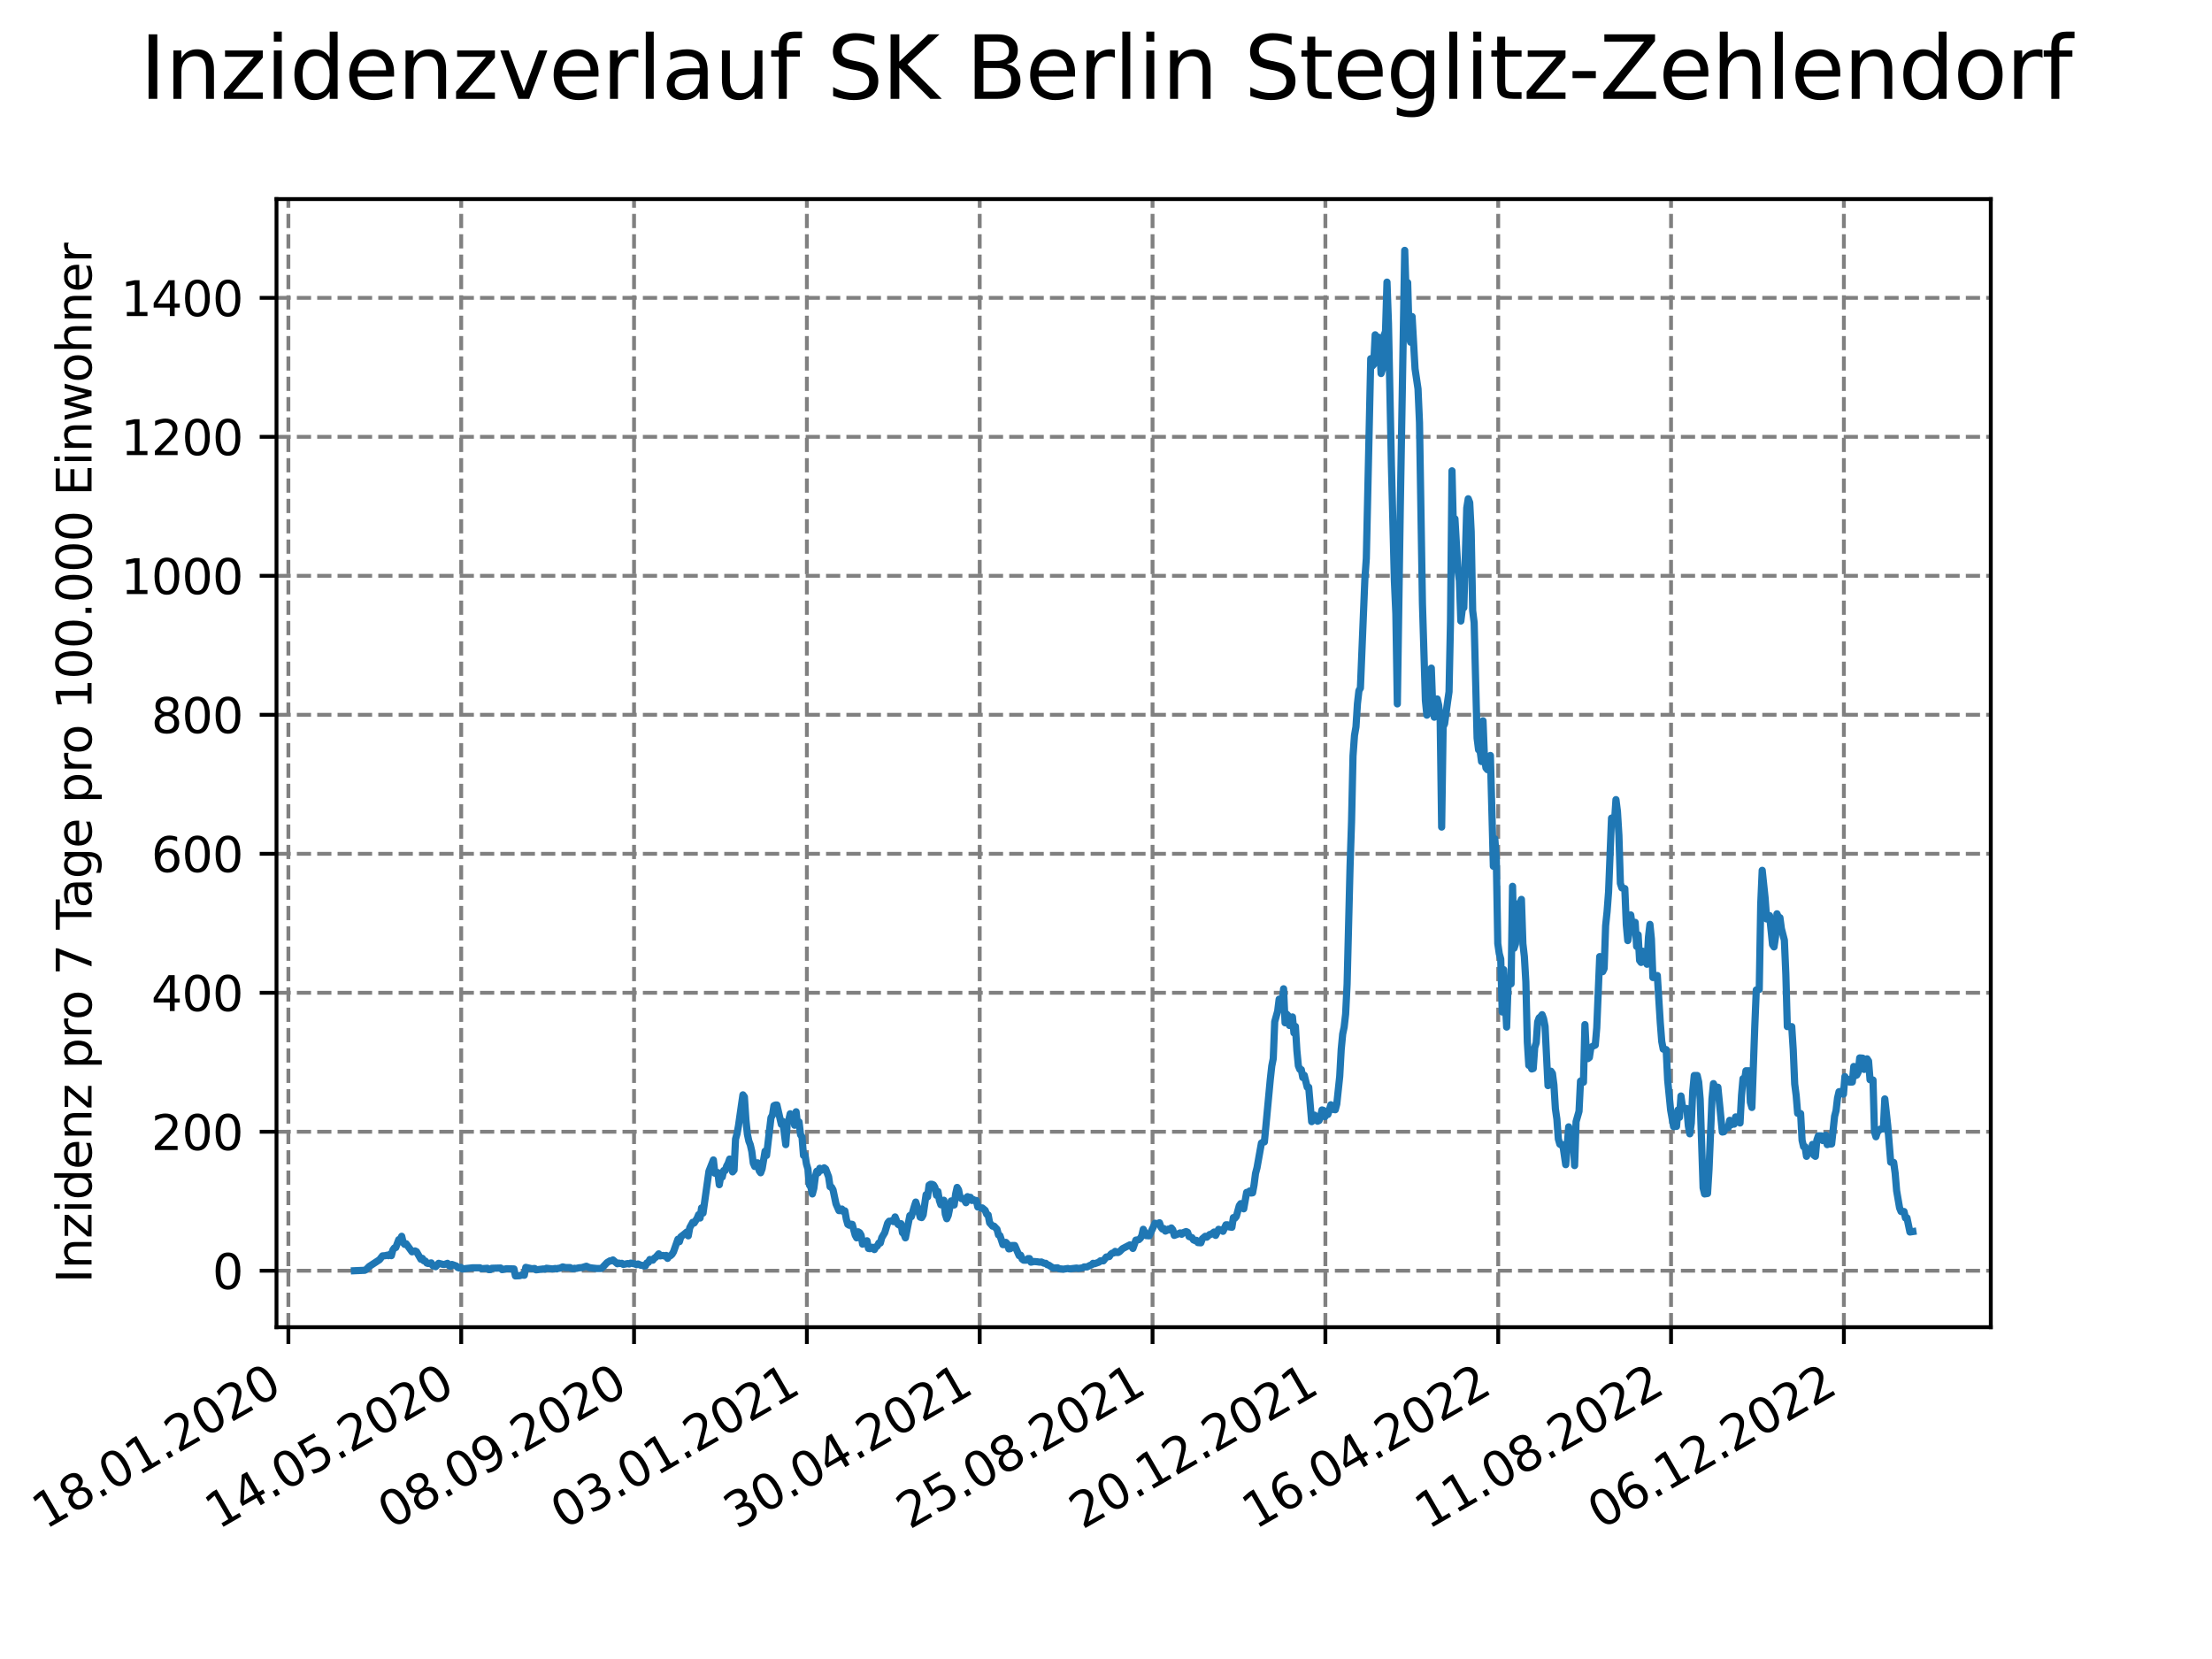 <?xml version="1.0" encoding="utf-8" standalone="no"?>
<!DOCTYPE svg PUBLIC "-//W3C//DTD SVG 1.1//EN"
  "http://www.w3.org/Graphics/SVG/1.1/DTD/svg11.dtd">
<svg xmlns:xlink="http://www.w3.org/1999/xlink" width="460.8pt" height="345.6pt" viewBox="0 0 460.8 345.6" xmlns="http://www.w3.org/2000/svg" version="1.1">
 <defs>
  <style type="text/css">*{stroke-linejoin: round; stroke-linecap: butt}</style>
 </defs>
 <g id="figure_1">
  <g id="patch_1">
   <path d="M 0 345.6 
L 460.8 345.6 
L 460.8 0 
L 0 0 
z
" style="fill: #ffffff"/>
  </g>
  <g id="axes_1">
   <g id="patch_2">
    <path d="M 57.6 276.48 
L 414.72 276.48 
L 414.72 41.472 
L 57.6 41.472 
z
" style="fill: #ffffff"/>
   </g>
   <g id="matplotlib.axis_1">
    <g id="xtick_1">
     <g id="line2d_1">
      <path d="M 60.075 276.48 
L 60.075 41.472 
" clip-path="url(#p4dab26dd0d)" style="fill: none; stroke-dasharray: 2.96,1.28; stroke-dashoffset: 0; stroke: #808080; stroke-width: 0.8"/>
     </g>
     <g id="line2d_2">
      <defs>
       <path id="mea24f7a742" d="M 0 0 
L 0 3.5 
" style="stroke: #000000; stroke-width: 0.8"/>
      </defs>
      <g>
       <use xlink:href="#mea24f7a742" x="60.075" y="276.48" style="stroke: #000000; stroke-width: 0.8"/>
      </g>
     </g>
     <g id="text_1">
      <!-- 18.01.2020 -->
      <g transform="translate(9.449 318.689) rotate(-30) scale(0.1 -0.1)">
       <defs>
        <path id="DejaVuSans-31" d="M 794 531 
L 1825 531 
L 1825 4091 
L 703 3866 
L 703 4441 
L 1819 4666 
L 2450 4666 
L 2450 531 
L 3481 531 
L 3481 0 
L 794 0 
L 794 531 
z
" transform="scale(0.016)"/>
        <path id="DejaVuSans-38" d="M 2034 2216 
Q 1584 2216 1326 1975 
Q 1069 1734 1069 1313 
Q 1069 891 1326 650 
Q 1584 409 2034 409 
Q 2484 409 2743 651 
Q 3003 894 3003 1313 
Q 3003 1734 2745 1975 
Q 2488 2216 2034 2216 
z
M 1403 2484 
Q 997 2584 770 2862 
Q 544 3141 544 3541 
Q 544 4100 942 4425 
Q 1341 4750 2034 4750 
Q 2731 4750 3128 4425 
Q 3525 4100 3525 3541 
Q 3525 3141 3298 2862 
Q 3072 2584 2669 2484 
Q 3125 2378 3379 2068 
Q 3634 1759 3634 1313 
Q 3634 634 3220 271 
Q 2806 -91 2034 -91 
Q 1263 -91 848 271 
Q 434 634 434 1313 
Q 434 1759 690 2068 
Q 947 2378 1403 2484 
z
M 1172 3481 
Q 1172 3119 1398 2916 
Q 1625 2713 2034 2713 
Q 2441 2713 2670 2916 
Q 2900 3119 2900 3481 
Q 2900 3844 2670 4047 
Q 2441 4250 2034 4250 
Q 1625 4250 1398 4047 
Q 1172 3844 1172 3481 
z
" transform="scale(0.016)"/>
        <path id="DejaVuSans-2e" d="M 684 794 
L 1344 794 
L 1344 0 
L 684 0 
L 684 794 
z
" transform="scale(0.016)"/>
        <path id="DejaVuSans-30" d="M 2034 4250 
Q 1547 4250 1301 3770 
Q 1056 3291 1056 2328 
Q 1056 1369 1301 889 
Q 1547 409 2034 409 
Q 2525 409 2770 889 
Q 3016 1369 3016 2328 
Q 3016 3291 2770 3770 
Q 2525 4250 2034 4250 
z
M 2034 4750 
Q 2819 4750 3233 4129 
Q 3647 3509 3647 2328 
Q 3647 1150 3233 529 
Q 2819 -91 2034 -91 
Q 1250 -91 836 529 
Q 422 1150 422 2328 
Q 422 3509 836 4129 
Q 1250 4750 2034 4750 
z
" transform="scale(0.016)"/>
        <path id="DejaVuSans-32" d="M 1228 531 
L 3431 531 
L 3431 0 
L 469 0 
L 469 531 
Q 828 903 1448 1529 
Q 2069 2156 2228 2338 
Q 2531 2678 2651 2914 
Q 2772 3150 2772 3378 
Q 2772 3750 2511 3984 
Q 2250 4219 1831 4219 
Q 1534 4219 1204 4116 
Q 875 4013 500 3803 
L 500 4441 
Q 881 4594 1212 4672 
Q 1544 4750 1819 4750 
Q 2544 4750 2975 4387 
Q 3406 4025 3406 3419 
Q 3406 3131 3298 2873 
Q 3191 2616 2906 2266 
Q 2828 2175 2409 1742 
Q 1991 1309 1228 531 
z
" transform="scale(0.016)"/>
       </defs>
       <use xlink:href="#DejaVuSans-31"/>
       <use xlink:href="#DejaVuSans-38" x="63.623"/>
       <use xlink:href="#DejaVuSans-2e" x="127.246"/>
       <use xlink:href="#DejaVuSans-30" x="159.033"/>
       <use xlink:href="#DejaVuSans-31" x="222.656"/>
       <use xlink:href="#DejaVuSans-2e" x="286.279"/>
       <use xlink:href="#DejaVuSans-32" x="318.066"/>
       <use xlink:href="#DejaVuSans-30" x="381.689"/>
       <use xlink:href="#DejaVuSans-32" x="445.312"/>
       <use xlink:href="#DejaVuSans-30" x="508.936"/>
      </g>
     </g>
    </g>
    <g id="xtick_2">
     <g id="line2d_3">
      <path d="M 96.079 276.48 
L 96.079 41.472 
" clip-path="url(#p4dab26dd0d)" style="fill: none; stroke-dasharray: 2.96,1.28; stroke-dashoffset: 0; stroke: #808080; stroke-width: 0.8"/>
     </g>
     <g id="line2d_4">
      <g>
       <use xlink:href="#mea24f7a742" x="96.079" y="276.48" style="stroke: #000000; stroke-width: 0.8"/>
      </g>
     </g>
     <g id="text_2">
      <!-- 14.05.2020 -->
      <g transform="translate(45.454 318.689) rotate(-30) scale(0.1 -0.1)">
       <defs>
        <path id="DejaVuSans-34" d="M 2419 4116 
L 825 1625 
L 2419 1625 
L 2419 4116 
z
M 2253 4666 
L 3047 4666 
L 3047 1625 
L 3713 1625 
L 3713 1100 
L 3047 1100 
L 3047 0 
L 2419 0 
L 2419 1100 
L 313 1100 
L 313 1709 
L 2253 4666 
z
" transform="scale(0.016)"/>
        <path id="DejaVuSans-35" d="M 691 4666 
L 3169 4666 
L 3169 4134 
L 1269 4134 
L 1269 2991 
Q 1406 3038 1543 3061 
Q 1681 3084 1819 3084 
Q 2600 3084 3056 2656 
Q 3513 2228 3513 1497 
Q 3513 744 3044 326 
Q 2575 -91 1722 -91 
Q 1428 -91 1123 -41 
Q 819 9 494 109 
L 494 744 
Q 775 591 1075 516 
Q 1375 441 1709 441 
Q 2250 441 2565 725 
Q 2881 1009 2881 1497 
Q 2881 1984 2565 2268 
Q 2250 2553 1709 2553 
Q 1456 2553 1204 2497 
Q 953 2441 691 2322 
L 691 4666 
z
" transform="scale(0.016)"/>
       </defs>
       <use xlink:href="#DejaVuSans-31"/>
       <use xlink:href="#DejaVuSans-34" x="63.623"/>
       <use xlink:href="#DejaVuSans-2e" x="127.246"/>
       <use xlink:href="#DejaVuSans-30" x="159.033"/>
       <use xlink:href="#DejaVuSans-35" x="222.656"/>
       <use xlink:href="#DejaVuSans-2e" x="286.279"/>
       <use xlink:href="#DejaVuSans-32" x="318.066"/>
       <use xlink:href="#DejaVuSans-30" x="381.689"/>
       <use xlink:href="#DejaVuSans-32" x="445.312"/>
       <use xlink:href="#DejaVuSans-30" x="508.936"/>
      </g>
     </g>
    </g>
    <g id="xtick_3">
     <g id="line2d_5">
      <path d="M 132.083 276.48 
L 132.083 41.472 
" clip-path="url(#p4dab26dd0d)" style="fill: none; stroke-dasharray: 2.96,1.28; stroke-dashoffset: 0; stroke: #808080; stroke-width: 0.8"/>
     </g>
     <g id="line2d_6">
      <g>
       <use xlink:href="#mea24f7a742" x="132.083" y="276.48" style="stroke: #000000; stroke-width: 0.8"/>
      </g>
     </g>
     <g id="text_3">
      <!-- 08.09.2020 -->
      <g transform="translate(81.458 318.689) rotate(-30) scale(0.1 -0.1)">
       <defs>
        <path id="DejaVuSans-39" d="M 703 97 
L 703 672 
Q 941 559 1184 500 
Q 1428 441 1663 441 
Q 2288 441 2617 861 
Q 2947 1281 2994 2138 
Q 2813 1869 2534 1725 
Q 2256 1581 1919 1581 
Q 1219 1581 811 2004 
Q 403 2428 403 3163 
Q 403 3881 828 4315 
Q 1253 4750 1959 4750 
Q 2769 4750 3195 4129 
Q 3622 3509 3622 2328 
Q 3622 1225 3098 567 
Q 2575 -91 1691 -91 
Q 1453 -91 1209 -44 
Q 966 3 703 97 
z
M 1959 2075 
Q 2384 2075 2632 2365 
Q 2881 2656 2881 3163 
Q 2881 3666 2632 3958 
Q 2384 4250 1959 4250 
Q 1534 4250 1286 3958 
Q 1038 3666 1038 3163 
Q 1038 2656 1286 2365 
Q 1534 2075 1959 2075 
z
" transform="scale(0.016)"/>
       </defs>
       <use xlink:href="#DejaVuSans-30"/>
       <use xlink:href="#DejaVuSans-38" x="63.623"/>
       <use xlink:href="#DejaVuSans-2e" x="127.246"/>
       <use xlink:href="#DejaVuSans-30" x="159.033"/>
       <use xlink:href="#DejaVuSans-39" x="222.656"/>
       <use xlink:href="#DejaVuSans-2e" x="286.279"/>
       <use xlink:href="#DejaVuSans-32" x="318.066"/>
       <use xlink:href="#DejaVuSans-30" x="381.689"/>
       <use xlink:href="#DejaVuSans-32" x="445.312"/>
       <use xlink:href="#DejaVuSans-30" x="508.936"/>
      </g>
     </g>
    </g>
    <g id="xtick_4">
     <g id="line2d_7">
      <path d="M 168.088 276.48 
L 168.088 41.472 
" clip-path="url(#p4dab26dd0d)" style="fill: none; stroke-dasharray: 2.96,1.28; stroke-dashoffset: 0; stroke: #808080; stroke-width: 0.8"/>
     </g>
     <g id="line2d_8">
      <g>
       <use xlink:href="#mea24f7a742" x="168.088" y="276.48" style="stroke: #000000; stroke-width: 0.8"/>
      </g>
     </g>
     <g id="text_4">
      <!-- 03.01.2021 -->
      <g transform="translate(117.462 318.689) rotate(-30) scale(0.1 -0.1)">
       <defs>
        <path id="DejaVuSans-33" d="M 2597 2516 
Q 3050 2419 3304 2112 
Q 3559 1806 3559 1356 
Q 3559 666 3084 287 
Q 2609 -91 1734 -91 
Q 1441 -91 1130 -33 
Q 819 25 488 141 
L 488 750 
Q 750 597 1062 519 
Q 1375 441 1716 441 
Q 2309 441 2620 675 
Q 2931 909 2931 1356 
Q 2931 1769 2642 2001 
Q 2353 2234 1838 2234 
L 1294 2234 
L 1294 2753 
L 1863 2753 
Q 2328 2753 2575 2939 
Q 2822 3125 2822 3475 
Q 2822 3834 2567 4026 
Q 2313 4219 1838 4219 
Q 1578 4219 1281 4162 
Q 984 4106 628 3988 
L 628 4550 
Q 988 4650 1302 4700 
Q 1616 4750 1894 4750 
Q 2613 4750 3031 4423 
Q 3450 4097 3450 3541 
Q 3450 3153 3228 2886 
Q 3006 2619 2597 2516 
z
" transform="scale(0.016)"/>
       </defs>
       <use xlink:href="#DejaVuSans-30"/>
       <use xlink:href="#DejaVuSans-33" x="63.623"/>
       <use xlink:href="#DejaVuSans-2e" x="127.246"/>
       <use xlink:href="#DejaVuSans-30" x="159.033"/>
       <use xlink:href="#DejaVuSans-31" x="222.656"/>
       <use xlink:href="#DejaVuSans-2e" x="286.279"/>
       <use xlink:href="#DejaVuSans-32" x="318.066"/>
       <use xlink:href="#DejaVuSans-30" x="381.689"/>
       <use xlink:href="#DejaVuSans-32" x="445.312"/>
       <use xlink:href="#DejaVuSans-31" x="508.936"/>
      </g>
     </g>
    </g>
    <g id="xtick_5">
     <g id="line2d_9">
      <path d="M 204.092 276.48 
L 204.092 41.472 
" clip-path="url(#p4dab26dd0d)" style="fill: none; stroke-dasharray: 2.96,1.28; stroke-dashoffset: 0; stroke: #808080; stroke-width: 0.8"/>
     </g>
     <g id="line2d_10">
      <g>
       <use xlink:href="#mea24f7a742" x="204.092" y="276.48" style="stroke: #000000; stroke-width: 0.8"/>
      </g>
     </g>
     <g id="text_5">
      <!-- 30.04.2021 -->
      <g transform="translate(153.467 318.689) rotate(-30) scale(0.1 -0.1)">
       <use xlink:href="#DejaVuSans-33"/>
       <use xlink:href="#DejaVuSans-30" x="63.623"/>
       <use xlink:href="#DejaVuSans-2e" x="127.246"/>
       <use xlink:href="#DejaVuSans-30" x="159.033"/>
       <use xlink:href="#DejaVuSans-34" x="222.656"/>
       <use xlink:href="#DejaVuSans-2e" x="286.279"/>
       <use xlink:href="#DejaVuSans-32" x="318.066"/>
       <use xlink:href="#DejaVuSans-30" x="381.689"/>
       <use xlink:href="#DejaVuSans-32" x="445.312"/>
       <use xlink:href="#DejaVuSans-31" x="508.936"/>
      </g>
     </g>
    </g>
    <g id="xtick_6">
     <g id="line2d_11">
      <path d="M 240.096 276.48 
L 240.096 41.472 
" clip-path="url(#p4dab26dd0d)" style="fill: none; stroke-dasharray: 2.96,1.28; stroke-dashoffset: 0; stroke: #808080; stroke-width: 0.8"/>
     </g>
     <g id="line2d_12">
      <g>
       <use xlink:href="#mea24f7a742" x="240.096" y="276.48" style="stroke: #000000; stroke-width: 0.8"/>
      </g>
     </g>
     <g id="text_6">
      <!-- 25.08.2021 -->
      <g transform="translate(189.471 318.689) rotate(-30) scale(0.1 -0.1)">
       <use xlink:href="#DejaVuSans-32"/>
       <use xlink:href="#DejaVuSans-35" x="63.623"/>
       <use xlink:href="#DejaVuSans-2e" x="127.246"/>
       <use xlink:href="#DejaVuSans-30" x="159.033"/>
       <use xlink:href="#DejaVuSans-38" x="222.656"/>
       <use xlink:href="#DejaVuSans-2e" x="286.279"/>
       <use xlink:href="#DejaVuSans-32" x="318.066"/>
       <use xlink:href="#DejaVuSans-30" x="381.689"/>
       <use xlink:href="#DejaVuSans-32" x="445.312"/>
       <use xlink:href="#DejaVuSans-31" x="508.936"/>
      </g>
     </g>
    </g>
    <g id="xtick_7">
     <g id="line2d_13">
      <path d="M 276.101 276.48 
L 276.101 41.472 
" clip-path="url(#p4dab26dd0d)" style="fill: none; stroke-dasharray: 2.96,1.28; stroke-dashoffset: 0; stroke: #808080; stroke-width: 0.8"/>
     </g>
     <g id="line2d_14">
      <g>
       <use xlink:href="#mea24f7a742" x="276.101" y="276.48" style="stroke: #000000; stroke-width: 0.8"/>
      </g>
     </g>
     <g id="text_7">
      <!-- 20.12.2021 -->
      <g transform="translate(225.476 318.689) rotate(-30) scale(0.1 -0.1)">
       <use xlink:href="#DejaVuSans-32"/>
       <use xlink:href="#DejaVuSans-30" x="63.623"/>
       <use xlink:href="#DejaVuSans-2e" x="127.246"/>
       <use xlink:href="#DejaVuSans-31" x="159.033"/>
       <use xlink:href="#DejaVuSans-32" x="222.656"/>
       <use xlink:href="#DejaVuSans-2e" x="286.279"/>
       <use xlink:href="#DejaVuSans-32" x="318.066"/>
       <use xlink:href="#DejaVuSans-30" x="381.689"/>
       <use xlink:href="#DejaVuSans-32" x="445.312"/>
       <use xlink:href="#DejaVuSans-31" x="508.936"/>
      </g>
     </g>
    </g>
    <g id="xtick_8">
     <g id="line2d_15">
      <path d="M 312.105 276.48 
L 312.105 41.472 
" clip-path="url(#p4dab26dd0d)" style="fill: none; stroke-dasharray: 2.96,1.28; stroke-dashoffset: 0; stroke: #808080; stroke-width: 0.8"/>
     </g>
     <g id="line2d_16">
      <g>
       <use xlink:href="#mea24f7a742" x="312.105" y="276.48" style="stroke: #000000; stroke-width: 0.8"/>
      </g>
     </g>
     <g id="text_8">
      <!-- 16.04.2022 -->
      <g transform="translate(261.48 318.689) rotate(-30) scale(0.1 -0.1)">
       <defs>
        <path id="DejaVuSans-36" d="M 2113 2584 
Q 1688 2584 1439 2293 
Q 1191 2003 1191 1497 
Q 1191 994 1439 701 
Q 1688 409 2113 409 
Q 2538 409 2786 701 
Q 3034 994 3034 1497 
Q 3034 2003 2786 2293 
Q 2538 2584 2113 2584 
z
M 3366 4563 
L 3366 3988 
Q 3128 4100 2886 4159 
Q 2644 4219 2406 4219 
Q 1781 4219 1451 3797 
Q 1122 3375 1075 2522 
Q 1259 2794 1537 2939 
Q 1816 3084 2150 3084 
Q 2853 3084 3261 2657 
Q 3669 2231 3669 1497 
Q 3669 778 3244 343 
Q 2819 -91 2113 -91 
Q 1303 -91 875 529 
Q 447 1150 447 2328 
Q 447 3434 972 4092 
Q 1497 4750 2381 4750 
Q 2619 4750 2861 4703 
Q 3103 4656 3366 4563 
z
" transform="scale(0.016)"/>
       </defs>
       <use xlink:href="#DejaVuSans-31"/>
       <use xlink:href="#DejaVuSans-36" x="63.623"/>
       <use xlink:href="#DejaVuSans-2e" x="127.246"/>
       <use xlink:href="#DejaVuSans-30" x="159.033"/>
       <use xlink:href="#DejaVuSans-34" x="222.656"/>
       <use xlink:href="#DejaVuSans-2e" x="286.279"/>
       <use xlink:href="#DejaVuSans-32" x="318.066"/>
       <use xlink:href="#DejaVuSans-30" x="381.689"/>
       <use xlink:href="#DejaVuSans-32" x="445.312"/>
       <use xlink:href="#DejaVuSans-32" x="508.936"/>
      </g>
     </g>
    </g>
    <g id="xtick_9">
     <g id="line2d_17">
      <path d="M 348.109 276.48 
L 348.109 41.472 
" clip-path="url(#p4dab26dd0d)" style="fill: none; stroke-dasharray: 2.96,1.28; stroke-dashoffset: 0; stroke: #808080; stroke-width: 0.8"/>
     </g>
     <g id="line2d_18">
      <g>
       <use xlink:href="#mea24f7a742" x="348.109" y="276.48" style="stroke: #000000; stroke-width: 0.8"/>
      </g>
     </g>
     <g id="text_9">
      <!-- 11.08.2022 -->
      <g transform="translate(297.484 318.689) rotate(-30) scale(0.1 -0.1)">
       <use xlink:href="#DejaVuSans-31"/>
       <use xlink:href="#DejaVuSans-31" x="63.623"/>
       <use xlink:href="#DejaVuSans-2e" x="127.246"/>
       <use xlink:href="#DejaVuSans-30" x="159.033"/>
       <use xlink:href="#DejaVuSans-38" x="222.656"/>
       <use xlink:href="#DejaVuSans-2e" x="286.279"/>
       <use xlink:href="#DejaVuSans-32" x="318.066"/>
       <use xlink:href="#DejaVuSans-30" x="381.689"/>
       <use xlink:href="#DejaVuSans-32" x="445.312"/>
       <use xlink:href="#DejaVuSans-32" x="508.936"/>
      </g>
     </g>
    </g>
    <g id="xtick_10">
     <g id="line2d_19">
      <path d="M 384.114 276.48 
L 384.114 41.472 
" clip-path="url(#p4dab26dd0d)" style="fill: none; stroke-dasharray: 2.96,1.28; stroke-dashoffset: 0; stroke: #808080; stroke-width: 0.8"/>
     </g>
     <g id="line2d_20">
      <g>
       <use xlink:href="#mea24f7a742" x="384.114" y="276.48" style="stroke: #000000; stroke-width: 0.8"/>
      </g>
     </g>
     <g id="text_10">
      <!-- 06.12.2022 -->
      <g transform="translate(333.489 318.689) rotate(-30) scale(0.1 -0.1)">
       <use xlink:href="#DejaVuSans-30"/>
       <use xlink:href="#DejaVuSans-36" x="63.623"/>
       <use xlink:href="#DejaVuSans-2e" x="127.246"/>
       <use xlink:href="#DejaVuSans-31" x="159.033"/>
       <use xlink:href="#DejaVuSans-32" x="222.656"/>
       <use xlink:href="#DejaVuSans-2e" x="286.279"/>
       <use xlink:href="#DejaVuSans-32" x="318.066"/>
       <use xlink:href="#DejaVuSans-30" x="381.689"/>
       <use xlink:href="#DejaVuSans-32" x="445.312"/>
       <use xlink:href="#DejaVuSans-32" x="508.936"/>
      </g>
     </g>
    </g>
   </g>
   <g id="matplotlib.axis_2">
    <g id="ytick_1">
     <g id="line2d_21">
      <path d="M 57.6 264.719 
L 414.72 264.719 
" clip-path="url(#p4dab26dd0d)" style="fill: none; stroke-dasharray: 2.96,1.28; stroke-dashoffset: 0; stroke: #808080; stroke-width: 0.8"/>
     </g>
     <g id="line2d_22">
      <defs>
       <path id="mafee7d8bbe" d="M 0 0 
L -3.5 0 
" style="stroke: #000000; stroke-width: 0.8"/>
      </defs>
      <g>
       <use xlink:href="#mafee7d8bbe" x="57.6" y="264.719" style="stroke: #000000; stroke-width: 0.8"/>
      </g>
     </g>
     <g id="text_11">
      <!-- 0 -->
      <g transform="translate(44.237 268.518) scale(0.1 -0.1)">
       <use xlink:href="#DejaVuSans-30"/>
      </g>
     </g>
    </g>
    <g id="ytick_2">
     <g id="line2d_23">
      <path d="M 57.6 235.766 
L 414.72 235.766 
" clip-path="url(#p4dab26dd0d)" style="fill: none; stroke-dasharray: 2.96,1.28; stroke-dashoffset: 0; stroke: #808080; stroke-width: 0.8"/>
     </g>
     <g id="line2d_24">
      <g>
       <use xlink:href="#mafee7d8bbe" x="57.6" y="235.766" style="stroke: #000000; stroke-width: 0.8"/>
      </g>
     </g>
     <g id="text_12">
      <!-- 200 -->
      <g transform="translate(31.512 239.565) scale(0.1 -0.1)">
       <use xlink:href="#DejaVuSans-32"/>
       <use xlink:href="#DejaVuSans-30" x="63.623"/>
       <use xlink:href="#DejaVuSans-30" x="127.246"/>
      </g>
     </g>
    </g>
    <g id="ytick_3">
     <g id="line2d_25">
      <path d="M 57.6 206.812 
L 414.72 206.812 
" clip-path="url(#p4dab26dd0d)" style="fill: none; stroke-dasharray: 2.96,1.28; stroke-dashoffset: 0; stroke: #808080; stroke-width: 0.8"/>
     </g>
     <g id="line2d_26">
      <g>
       <use xlink:href="#mafee7d8bbe" x="57.6" y="206.812" style="stroke: #000000; stroke-width: 0.8"/>
      </g>
     </g>
     <g id="text_13">
      <!-- 400 -->
      <g transform="translate(31.512 210.612) scale(0.1 -0.1)">
       <use xlink:href="#DejaVuSans-34"/>
       <use xlink:href="#DejaVuSans-30" x="63.623"/>
       <use xlink:href="#DejaVuSans-30" x="127.246"/>
      </g>
     </g>
    </g>
    <g id="ytick_4">
     <g id="line2d_27">
      <path d="M 57.6 177.859 
L 414.72 177.859 
" clip-path="url(#p4dab26dd0d)" style="fill: none; stroke-dasharray: 2.96,1.28; stroke-dashoffset: 0; stroke: #808080; stroke-width: 0.8"/>
     </g>
     <g id="line2d_28">
      <g>
       <use xlink:href="#mafee7d8bbe" x="57.6" y="177.859" style="stroke: #000000; stroke-width: 0.8"/>
      </g>
     </g>
     <g id="text_14">
      <!-- 600 -->
      <g transform="translate(31.512 181.658) scale(0.1 -0.1)">
       <use xlink:href="#DejaVuSans-36"/>
       <use xlink:href="#DejaVuSans-30" x="63.623"/>
       <use xlink:href="#DejaVuSans-30" x="127.246"/>
      </g>
     </g>
    </g>
    <g id="ytick_5">
     <g id="line2d_29">
      <path d="M 57.6 148.906 
L 414.72 148.906 
" clip-path="url(#p4dab26dd0d)" style="fill: none; stroke-dasharray: 2.96,1.28; stroke-dashoffset: 0; stroke: #808080; stroke-width: 0.8"/>
     </g>
     <g id="line2d_30">
      <g>
       <use xlink:href="#mafee7d8bbe" x="57.6" y="148.906" style="stroke: #000000; stroke-width: 0.8"/>
      </g>
     </g>
     <g id="text_15">
      <!-- 800 -->
      <g transform="translate(31.512 152.705) scale(0.1 -0.1)">
       <use xlink:href="#DejaVuSans-38"/>
       <use xlink:href="#DejaVuSans-30" x="63.623"/>
       <use xlink:href="#DejaVuSans-30" x="127.246"/>
      </g>
     </g>
    </g>
    <g id="ytick_6">
     <g id="line2d_31">
      <path d="M 57.6 119.952 
L 414.72 119.952 
" clip-path="url(#p4dab26dd0d)" style="fill: none; stroke-dasharray: 2.96,1.28; stroke-dashoffset: 0; stroke: #808080; stroke-width: 0.8"/>
     </g>
     <g id="line2d_32">
      <g>
       <use xlink:href="#mafee7d8bbe" x="57.6" y="119.952" style="stroke: #000000; stroke-width: 0.8"/>
      </g>
     </g>
     <g id="text_16">
      <!-- 1000 -->
      <g transform="translate(25.15 123.752) scale(0.1 -0.1)">
       <use xlink:href="#DejaVuSans-31"/>
       <use xlink:href="#DejaVuSans-30" x="63.623"/>
       <use xlink:href="#DejaVuSans-30" x="127.246"/>
       <use xlink:href="#DejaVuSans-30" x="190.869"/>
      </g>
     </g>
    </g>
    <g id="ytick_7">
     <g id="line2d_33">
      <path d="M 57.6 90.999 
L 414.72 90.999 
" clip-path="url(#p4dab26dd0d)" style="fill: none; stroke-dasharray: 2.96,1.28; stroke-dashoffset: 0; stroke: #808080; stroke-width: 0.8"/>
     </g>
     <g id="line2d_34">
      <g>
       <use xlink:href="#mafee7d8bbe" x="57.6" y="90.999" style="stroke: #000000; stroke-width: 0.8"/>
      </g>
     </g>
     <g id="text_17">
      <!-- 1200 -->
      <g transform="translate(25.15 94.798) scale(0.1 -0.1)">
       <use xlink:href="#DejaVuSans-31"/>
       <use xlink:href="#DejaVuSans-32" x="63.623"/>
       <use xlink:href="#DejaVuSans-30" x="127.246"/>
       <use xlink:href="#DejaVuSans-30" x="190.869"/>
      </g>
     </g>
    </g>
    <g id="ytick_8">
     <g id="line2d_35">
      <path d="M 57.6 62.046 
L 414.72 62.046 
" clip-path="url(#p4dab26dd0d)" style="fill: none; stroke-dasharray: 2.96,1.28; stroke-dashoffset: 0; stroke: #808080; stroke-width: 0.8"/>
     </g>
     <g id="line2d_36">
      <g>
       <use xlink:href="#mafee7d8bbe" x="57.6" y="62.046" style="stroke: #000000; stroke-width: 0.8"/>
      </g>
     </g>
     <g id="text_18">
      <!-- 1400 -->
      <g transform="translate(25.15 65.845) scale(0.1 -0.1)">
       <use xlink:href="#DejaVuSans-31"/>
       <use xlink:href="#DejaVuSans-34" x="63.623"/>
       <use xlink:href="#DejaVuSans-30" x="127.246"/>
       <use xlink:href="#DejaVuSans-30" x="190.869"/>
      </g>
     </g>
    </g>
    <g id="text_19">
     <!-- Inzidenz pro 7 Tage pro 100.000 Einwohner -->
     <g transform="translate(19.07 267.301) rotate(-90) scale(0.1 -0.1)">
      <defs>
       <path id="DejaVuSans-49" d="M 628 4666 
L 1259 4666 
L 1259 0 
L 628 0 
L 628 4666 
z
" transform="scale(0.016)"/>
       <path id="DejaVuSans-6e" d="M 3513 2113 
L 3513 0 
L 2938 0 
L 2938 2094 
Q 2938 2591 2744 2837 
Q 2550 3084 2163 3084 
Q 1697 3084 1428 2787 
Q 1159 2491 1159 1978 
L 1159 0 
L 581 0 
L 581 3500 
L 1159 3500 
L 1159 2956 
Q 1366 3272 1645 3428 
Q 1925 3584 2291 3584 
Q 2894 3584 3203 3211 
Q 3513 2838 3513 2113 
z
" transform="scale(0.016)"/>
       <path id="DejaVuSans-7a" d="M 353 3500 
L 3084 3500 
L 3084 2975 
L 922 459 
L 3084 459 
L 3084 0 
L 275 0 
L 275 525 
L 2438 3041 
L 353 3041 
L 353 3500 
z
" transform="scale(0.016)"/>
       <path id="DejaVuSans-69" d="M 603 3500 
L 1178 3500 
L 1178 0 
L 603 0 
L 603 3500 
z
M 603 4863 
L 1178 4863 
L 1178 4134 
L 603 4134 
L 603 4863 
z
" transform="scale(0.016)"/>
       <path id="DejaVuSans-64" d="M 2906 2969 
L 2906 4863 
L 3481 4863 
L 3481 0 
L 2906 0 
L 2906 525 
Q 2725 213 2448 61 
Q 2172 -91 1784 -91 
Q 1150 -91 751 415 
Q 353 922 353 1747 
Q 353 2572 751 3078 
Q 1150 3584 1784 3584 
Q 2172 3584 2448 3432 
Q 2725 3281 2906 2969 
z
M 947 1747 
Q 947 1113 1208 752 
Q 1469 391 1925 391 
Q 2381 391 2643 752 
Q 2906 1113 2906 1747 
Q 2906 2381 2643 2742 
Q 2381 3103 1925 3103 
Q 1469 3103 1208 2742 
Q 947 2381 947 1747 
z
" transform="scale(0.016)"/>
       <path id="DejaVuSans-65" d="M 3597 1894 
L 3597 1613 
L 953 1613 
Q 991 1019 1311 708 
Q 1631 397 2203 397 
Q 2534 397 2845 478 
Q 3156 559 3463 722 
L 3463 178 
Q 3153 47 2828 -22 
Q 2503 -91 2169 -91 
Q 1331 -91 842 396 
Q 353 884 353 1716 
Q 353 2575 817 3079 
Q 1281 3584 2069 3584 
Q 2775 3584 3186 3129 
Q 3597 2675 3597 1894 
z
M 3022 2063 
Q 3016 2534 2758 2815 
Q 2500 3097 2075 3097 
Q 1594 3097 1305 2825 
Q 1016 2553 972 2059 
L 3022 2063 
z
" transform="scale(0.016)"/>
       <path id="DejaVuSans-20" transform="scale(0.016)"/>
       <path id="DejaVuSans-70" d="M 1159 525 
L 1159 -1331 
L 581 -1331 
L 581 3500 
L 1159 3500 
L 1159 2969 
Q 1341 3281 1617 3432 
Q 1894 3584 2278 3584 
Q 2916 3584 3314 3078 
Q 3713 2572 3713 1747 
Q 3713 922 3314 415 
Q 2916 -91 2278 -91 
Q 1894 -91 1617 61 
Q 1341 213 1159 525 
z
M 3116 1747 
Q 3116 2381 2855 2742 
Q 2594 3103 2138 3103 
Q 1681 3103 1420 2742 
Q 1159 2381 1159 1747 
Q 1159 1113 1420 752 
Q 1681 391 2138 391 
Q 2594 391 2855 752 
Q 3116 1113 3116 1747 
z
" transform="scale(0.016)"/>
       <path id="DejaVuSans-72" d="M 2631 2963 
Q 2534 3019 2420 3045 
Q 2306 3072 2169 3072 
Q 1681 3072 1420 2755 
Q 1159 2438 1159 1844 
L 1159 0 
L 581 0 
L 581 3500 
L 1159 3500 
L 1159 2956 
Q 1341 3275 1631 3429 
Q 1922 3584 2338 3584 
Q 2397 3584 2469 3576 
Q 2541 3569 2628 3553 
L 2631 2963 
z
" transform="scale(0.016)"/>
       <path id="DejaVuSans-6f" d="M 1959 3097 
Q 1497 3097 1228 2736 
Q 959 2375 959 1747 
Q 959 1119 1226 758 
Q 1494 397 1959 397 
Q 2419 397 2687 759 
Q 2956 1122 2956 1747 
Q 2956 2369 2687 2733 
Q 2419 3097 1959 3097 
z
M 1959 3584 
Q 2709 3584 3137 3096 
Q 3566 2609 3566 1747 
Q 3566 888 3137 398 
Q 2709 -91 1959 -91 
Q 1206 -91 779 398 
Q 353 888 353 1747 
Q 353 2609 779 3096 
Q 1206 3584 1959 3584 
z
" transform="scale(0.016)"/>
       <path id="DejaVuSans-37" d="M 525 4666 
L 3525 4666 
L 3525 4397 
L 1831 0 
L 1172 0 
L 2766 4134 
L 525 4134 
L 525 4666 
z
" transform="scale(0.016)"/>
       <path id="DejaVuSans-54" d="M -19 4666 
L 3928 4666 
L 3928 4134 
L 2272 4134 
L 2272 0 
L 1638 0 
L 1638 4134 
L -19 4134 
L -19 4666 
z
" transform="scale(0.016)"/>
       <path id="DejaVuSans-61" d="M 2194 1759 
Q 1497 1759 1228 1600 
Q 959 1441 959 1056 
Q 959 750 1161 570 
Q 1363 391 1709 391 
Q 2188 391 2477 730 
Q 2766 1069 2766 1631 
L 2766 1759 
L 2194 1759 
z
M 3341 1997 
L 3341 0 
L 2766 0 
L 2766 531 
Q 2569 213 2275 61 
Q 1981 -91 1556 -91 
Q 1019 -91 701 211 
Q 384 513 384 1019 
Q 384 1609 779 1909 
Q 1175 2209 1959 2209 
L 2766 2209 
L 2766 2266 
Q 2766 2663 2505 2880 
Q 2244 3097 1772 3097 
Q 1472 3097 1187 3025 
Q 903 2953 641 2809 
L 641 3341 
Q 956 3463 1253 3523 
Q 1550 3584 1831 3584 
Q 2591 3584 2966 3190 
Q 3341 2797 3341 1997 
z
" transform="scale(0.016)"/>
       <path id="DejaVuSans-67" d="M 2906 1791 
Q 2906 2416 2648 2759 
Q 2391 3103 1925 3103 
Q 1463 3103 1205 2759 
Q 947 2416 947 1791 
Q 947 1169 1205 825 
Q 1463 481 1925 481 
Q 2391 481 2648 825 
Q 2906 1169 2906 1791 
z
M 3481 434 
Q 3481 -459 3084 -895 
Q 2688 -1331 1869 -1331 
Q 1566 -1331 1297 -1286 
Q 1028 -1241 775 -1147 
L 775 -588 
Q 1028 -725 1275 -790 
Q 1522 -856 1778 -856 
Q 2344 -856 2625 -561 
Q 2906 -266 2906 331 
L 2906 616 
Q 2728 306 2450 153 
Q 2172 0 1784 0 
Q 1141 0 747 490 
Q 353 981 353 1791 
Q 353 2603 747 3093 
Q 1141 3584 1784 3584 
Q 2172 3584 2450 3431 
Q 2728 3278 2906 2969 
L 2906 3500 
L 3481 3500 
L 3481 434 
z
" transform="scale(0.016)"/>
       <path id="DejaVuSans-45" d="M 628 4666 
L 3578 4666 
L 3578 4134 
L 1259 4134 
L 1259 2753 
L 3481 2753 
L 3481 2222 
L 1259 2222 
L 1259 531 
L 3634 531 
L 3634 0 
L 628 0 
L 628 4666 
z
" transform="scale(0.016)"/>
       <path id="DejaVuSans-77" d="M 269 3500 
L 844 3500 
L 1563 769 
L 2278 3500 
L 2956 3500 
L 3675 769 
L 4391 3500 
L 4966 3500 
L 4050 0 
L 3372 0 
L 2619 2869 
L 1863 0 
L 1184 0 
L 269 3500 
z
" transform="scale(0.016)"/>
       <path id="DejaVuSans-68" d="M 3513 2113 
L 3513 0 
L 2938 0 
L 2938 2094 
Q 2938 2591 2744 2837 
Q 2550 3084 2163 3084 
Q 1697 3084 1428 2787 
Q 1159 2491 1159 1978 
L 1159 0 
L 581 0 
L 581 4863 
L 1159 4863 
L 1159 2956 
Q 1366 3272 1645 3428 
Q 1925 3584 2291 3584 
Q 2894 3584 3203 3211 
Q 3513 2838 3513 2113 
z
" transform="scale(0.016)"/>
      </defs>
      <use xlink:href="#DejaVuSans-49"/>
      <use xlink:href="#DejaVuSans-6e" x="29.492"/>
      <use xlink:href="#DejaVuSans-7a" x="92.871"/>
      <use xlink:href="#DejaVuSans-69" x="145.361"/>
      <use xlink:href="#DejaVuSans-64" x="173.145"/>
      <use xlink:href="#DejaVuSans-65" x="236.621"/>
      <use xlink:href="#DejaVuSans-6e" x="298.145"/>
      <use xlink:href="#DejaVuSans-7a" x="361.523"/>
      <use xlink:href="#DejaVuSans-20" x="414.014"/>
      <use xlink:href="#DejaVuSans-70" x="445.801"/>
      <use xlink:href="#DejaVuSans-72" x="509.277"/>
      <use xlink:href="#DejaVuSans-6f" x="548.141"/>
      <use xlink:href="#DejaVuSans-20" x="609.322"/>
      <use xlink:href="#DejaVuSans-37" x="641.109"/>
      <use xlink:href="#DejaVuSans-20" x="704.732"/>
      <use xlink:href="#DejaVuSans-54" x="736.52"/>
      <use xlink:href="#DejaVuSans-61" x="781.104"/>
      <use xlink:href="#DejaVuSans-67" x="842.383"/>
      <use xlink:href="#DejaVuSans-65" x="905.859"/>
      <use xlink:href="#DejaVuSans-20" x="967.383"/>
      <use xlink:href="#DejaVuSans-70" x="999.17"/>
      <use xlink:href="#DejaVuSans-72" x="1062.646"/>
      <use xlink:href="#DejaVuSans-6f" x="1101.51"/>
      <use xlink:href="#DejaVuSans-20" x="1162.691"/>
      <use xlink:href="#DejaVuSans-31" x="1194.479"/>
      <use xlink:href="#DejaVuSans-30" x="1258.102"/>
      <use xlink:href="#DejaVuSans-30" x="1321.725"/>
      <use xlink:href="#DejaVuSans-2e" x="1385.348"/>
      <use xlink:href="#DejaVuSans-30" x="1417.135"/>
      <use xlink:href="#DejaVuSans-30" x="1480.758"/>
      <use xlink:href="#DejaVuSans-30" x="1544.381"/>
      <use xlink:href="#DejaVuSans-20" x="1608.004"/>
      <use xlink:href="#DejaVuSans-45" x="1639.791"/>
      <use xlink:href="#DejaVuSans-69" x="1702.975"/>
      <use xlink:href="#DejaVuSans-6e" x="1730.758"/>
      <use xlink:href="#DejaVuSans-77" x="1794.137"/>
      <use xlink:href="#DejaVuSans-6f" x="1875.924"/>
      <use xlink:href="#DejaVuSans-68" x="1937.105"/>
      <use xlink:href="#DejaVuSans-6e" x="2000.484"/>
      <use xlink:href="#DejaVuSans-65" x="2063.863"/>
      <use xlink:href="#DejaVuSans-72" x="2125.387"/>
     </g>
    </g>
   </g>
   <g id="line2d_37">
    <path d="M 73.833 264.719 
L 75.987 264.625 
L 76.295 264.437 
L 76.91 263.827 
L 79.064 262.42 
L 79.68 261.623 
L 80.295 261.576 
L 80.603 261.482 
L 80.911 261.576 
L 81.218 261.294 
L 81.526 261.576 
L 81.834 260.403 
L 82.141 259.981 
L 82.449 259.887 
L 83.065 258.245 
L 83.372 258.151 
L 83.68 257.541 
L 83.988 258.855 
L 84.296 259.23 
L 84.603 259.089 
L 85.219 259.934 
L 85.834 260.778 
L 86.45 260.59 
L 86.757 260.731 
L 87.681 262.326 
L 87.988 262.139 
L 88.296 262.655 
L 88.604 262.702 
L 88.911 263.124 
L 89.219 263.218 
L 89.835 263.077 
L 90.142 263.64 
L 90.758 263.874 
L 91.373 263.171 
L 92.296 263.405 
L 92.604 263.405 
L 93.22 263.171 
L 93.527 263.64 
L 93.835 263.781 
L 94.143 263.405 
L 95.066 263.734 
L 95.374 264.062 
L 95.682 264.156 
L 95.989 264.015 
L 96.297 264.344 
L 98.451 264.109 
L 99.99 264.109 
L 100.297 264.297 
L 101.528 264.203 
L 101.836 264.484 
L 102.144 264.484 
L 102.452 264.203 
L 104.298 264.156 
L 104.606 264.484 
L 105.529 264.297 
L 107.068 264.344 
L 107.375 265.798 
L 108.298 265.751 
L 108.606 265.61 
L 109.222 265.657 
L 109.529 264.015 
L 110.76 264.297 
L 111.376 264.25 
L 111.683 264.531 
L 113.222 264.344 
L 113.53 264.39 
L 113.838 264.203 
L 115.068 264.344 
L 115.684 264.25 
L 115.992 264.344 
L 116.299 264.203 
L 116.607 264.203 
L 117.223 263.921 
L 117.838 264.062 
L 118.453 264.062 
L 118.761 264.062 
L 119.069 264.25 
L 119.377 264.297 
L 119.684 264.203 
L 119.992 264.25 
L 120.608 264.109 
L 121.223 264.062 
L 122.146 263.781 
L 122.762 264.062 
L 123.377 264.156 
L 124.3 264.25 
L 124.916 264.25 
L 125.224 264.25 
L 125.531 264.015 
L 126.454 263.03 
L 127.07 262.655 
L 127.378 262.655 
L 127.685 262.467 
L 128.609 263.264 
L 128.916 263.124 
L 129.224 263.218 
L 129.532 263.171 
L 129.839 263.405 
L 130.763 263.218 
L 131.07 263.311 
L 131.378 263.124 
L 132.301 263.311 
L 132.609 263.452 
L 132.917 263.311 
L 133.532 263.593 
L 133.84 263.593 
L 134.148 263.734 
L 134.455 263.687 
L 134.763 263.077 
L 135.071 262.983 
L 135.379 262.373 
L 135.686 262.514 
L 135.994 262.514 
L 136.302 262.092 
L 136.61 261.904 
L 137.225 261.2 
L 137.533 261.623 
L 138.148 261.529 
L 138.456 261.669 
L 138.764 261.529 
L 139.071 262.139 
L 139.379 261.669 
L 139.687 261.576 
L 139.995 261.294 
L 140.302 260.778 
L 141.225 258.151 
L 141.533 258.667 
L 141.841 257.635 
L 142.456 257.166 
L 143.072 256.65 
L 143.38 257.447 
L 143.687 255.758 
L 144.303 254.632 
L 144.61 254.773 
L 145.226 253.788 
L 145.534 253.037 
L 145.841 253.741 
L 146.149 251.63 
L 146.457 252.709 
L 147.688 243.983 
L 148.611 241.637 
L 148.919 244.405 
L 149.226 244.405 
L 149.534 244.265 
L 149.842 246.798 
L 150.15 245.015 
L 150.457 245.203 
L 150.765 243.842 
L 151.073 243.842 
L 151.381 242.904 
L 151.688 242.341 
L 151.996 241.45 
L 152.304 242.107 
L 152.611 244.124 
L 152.919 243.749 
L 153.227 237.274 
L 153.535 236.195 
L 153.842 234.507 
L 154.458 230.191 
L 154.766 228.079 
L 155.073 228.502 
L 155.381 233.24 
L 155.689 236.242 
L 155.996 237.697 
L 156.304 238.494 
L 156.612 239.855 
L 156.92 242.294 
L 157.227 242.998 
L 157.535 242.247 
L 157.843 242.247 
L 158.151 243.889 
L 158.458 244.311 
L 158.766 243.467 
L 159.382 239.808 
L 159.689 240.699 
L 160.612 232.818 
L 160.92 232.302 
L 161.228 230.331 
L 161.536 230.191 
L 161.843 230.191 
L 162.767 234.225 
L 163.074 233.615 
L 163.69 238.447 
L 163.997 233.991 
L 164.305 233.381 
L 164.613 232.02 
L 165.228 232.395 
L 165.536 234.413 
L 165.844 231.598 
L 166.152 234.366 
L 166.459 233.709 
L 166.767 236.383 
L 167.075 236.852 
L 167.382 240.699 
L 167.69 240.605 
L 167.998 242.482 
L 168.306 243.514 
L 168.613 246.845 
L 168.921 247.314 
L 169.229 248.721 
L 169.537 247.549 
L 169.844 245.156 
L 170.152 243.983 
L 170.46 244.311 
L 170.767 243.373 
L 171.075 243.795 
L 171.383 243.655 
L 171.691 243.279 
L 171.998 243.514 
L 172.614 245.156 
L 172.922 247.22 
L 173.229 247.314 
L 173.537 247.877 
L 174.153 250.786 
L 174.768 252.193 
L 175.076 252.193 
L 175.383 251.865 
L 175.691 252.381 
L 175.999 252.24 
L 176.307 253.976 
L 176.614 255.055 
L 176.922 255.242 
L 177.23 255.008 
L 177.538 255.055 
L 178.153 257.306 
L 178.461 257.869 
L 178.768 256.603 
L 179.076 256.79 
L 179.384 257.306 
L 179.692 259.183 
L 179.999 258.714 
L 180.307 258.855 
L 180.615 258.479 
L 180.923 260.074 
L 181.23 260.121 
L 181.538 259.84 
L 181.846 259.84 
L 182.153 260.309 
L 182.461 259.746 
L 182.769 259.558 
L 183.077 258.948 
L 183.384 258.948 
L 183.692 257.823 
L 184.308 256.79 
L 184.923 254.773 
L 185.231 254.398 
L 185.539 254.398 
L 185.846 254.257 
L 186.154 254.492 
L 186.462 253.507 
L 187.077 255.055 
L 187.385 255.242 
L 187.693 254.914 
L 188 256.79 
L 188.308 257.072 
L 188.616 257.869 
L 189.539 253.225 
L 189.847 253.46 
L 190.462 251.348 
L 190.77 250.41 
L 191.385 252.334 
L 191.693 253.553 
L 192.001 253.647 
L 192.309 253.084 
L 192.924 248.862 
L 193.232 249.331 
L 193.539 246.892 
L 193.847 246.704 
L 194.155 246.704 
L 194.463 246.845 
L 194.77 247.361 
L 195.078 249.003 
L 195.386 248.205 
L 195.694 250.082 
L 196.001 250.973 
L 196.309 250.973 
L 196.617 250.035 
L 196.924 252.944 
L 197.232 253.882 
L 197.54 253.178 
L 198.155 250.176 
L 198.463 250.176 
L 198.771 251.02 
L 199.079 248.721 
L 199.386 247.361 
L 199.694 247.877 
L 200.002 249.472 
L 200.31 249.707 
L 200.617 249.66 
L 200.925 249.988 
L 201.233 250.551 
L 201.54 249.284 
L 201.848 249.425 
L 202.156 249.425 
L 202.464 250.082 
L 202.771 249.894 
L 203.079 250.129 
L 203.387 250.082 
L 203.695 251.442 
L 204.002 251.489 
L 204.31 251.677 
L 204.618 251.63 
L 205.233 252.146 
L 205.541 252.944 
L 205.849 253.084 
L 206.156 254.726 
L 206.772 255.43 
L 207.08 255.43 
L 207.695 256.087 
L 208.003 257.26 
L 208.31 257.4 
L 208.926 259.277 
L 209.234 259.277 
L 209.541 258.808 
L 209.849 259.136 
L 210.157 260.168 
L 210.465 260.121 
L 210.772 259.465 
L 211.388 259.465 
L 212.311 261.576 
L 212.619 261.482 
L 212.926 262.279 
L 213.234 262.514 
L 213.85 262.514 
L 214.157 262.185 
L 214.465 262.185 
L 214.773 262.936 
L 215.388 262.795 
L 216.004 262.842 
L 216.619 262.936 
L 216.927 262.889 
L 217.542 263.171 
L 217.85 263.171 
L 218.158 263.452 
L 218.466 263.546 
L 219.389 264.156 
L 220.312 264.109 
L 220.62 264.297 
L 221.543 264.39 
L 222.466 264.25 
L 222.774 264.344 
L 224.312 264.156 
L 224.62 264.25 
L 225.543 264.109 
L 225.851 263.921 
L 226.467 263.921 
L 227.082 263.593 
L 227.39 263.499 
L 227.697 263.171 
L 228.005 263.264 
L 228.928 262.936 
L 229.236 262.655 
L 229.852 262.655 
L 230.467 261.857 
L 231.082 261.763 
L 231.39 261.294 
L 231.698 261.06 
L 232.006 261.013 
L 232.313 260.684 
L 232.621 260.919 
L 232.929 260.919 
L 233.237 260.731 
L 233.852 260.121 
L 235.391 259.324 
L 235.698 259.605 
L 236.006 260.074 
L 236.622 258.339 
L 237.237 258.245 
L 237.545 257.963 
L 237.853 257.447 
L 238.16 256.087 
L 238.776 257.4 
L 239.391 257.447 
L 240.622 254.82 
L 240.93 254.961 
L 241.545 254.726 
L 241.853 255.665 
L 242.161 256.04 
L 242.468 255.946 
L 242.776 256.462 
L 243.084 256.321 
L 243.392 256.04 
L 243.699 256.227 
L 244.007 255.805 
L 244.315 256.181 
L 244.623 257.353 
L 245.238 257.119 
L 245.853 256.837 
L 246.161 257.119 
L 246.469 256.79 
L 247.084 256.556 
L 247.392 256.697 
L 247.7 257.588 
L 248.315 257.823 
L 248.623 258.292 
L 248.931 258.432 
L 249.239 258.386 
L 249.546 258.855 
L 250.162 258.902 
L 250.469 258.057 
L 251.085 257.541 
L 251.393 257.729 
L 252.008 257.166 
L 252.316 257.119 
L 252.931 256.65 
L 253.239 257.353 
L 253.854 256.087 
L 254.162 256.227 
L 254.47 256.181 
L 254.778 256.509 
L 255.393 255.148 
L 255.701 255.148 
L 256.009 255.571 
L 256.624 255.665 
L 256.932 253.647 
L 257.239 253.788 
L 257.547 253.413 
L 258.163 251.161 
L 258.47 250.739 
L 258.778 250.786 
L 259.086 251.818 
L 259.701 248.393 
L 260.009 248.487 
L 260.317 248.111 
L 260.624 248.534 
L 260.932 248.487 
L 261.24 246.845 
L 261.548 244.452 
L 261.855 243.279 
L 262.779 238.119 
L 263.086 237.931 
L 263.394 237.884 
L 264.625 224.842 
L 264.933 222.075 
L 265.24 220.526 
L 265.548 212.833 
L 266.164 210.628 
L 266.471 208.141 
L 266.779 209.033 
L 267.087 209.08 
L 267.395 205.983 
L 267.702 213.067 
L 268.01 211.238 
L 268.318 211.566 
L 268.625 213.63 
L 268.933 212.27 
L 269.241 211.847 
L 269.549 215.178 
L 269.856 213.818 
L 270.164 218.838 
L 270.472 222.028 
L 270.78 222.778 
L 271.087 222.825 
L 271.395 224.467 
L 271.703 223.998 
L 272.318 226.484 
L 272.626 226.484 
L 273.241 233.662 
L 273.549 233.381 
L 273.857 232.302 
L 274.165 232.771 
L 274.472 233.568 
L 274.78 233.428 
L 275.088 232.583 
L 275.396 231.223 
L 275.703 231.316 
L 276.011 232.63 
L 276.319 232.161 
L 276.626 232.161 
L 277.242 230.144 
L 277.55 231.082 
L 278.165 231.176 
L 278.473 230.003 
L 279.088 224.233 
L 279.396 218.65 
L 279.704 215.413 
L 280.011 213.959 
L 280.319 211.238 
L 280.627 204.998 
L 281.242 180.509 
L 281.55 171.22 
L 281.858 157.475 
L 282.166 153.206 
L 282.473 151.423 
L 282.781 146.591 
L 283.089 143.87 
L 283.396 143.354 
L 284.32 120.788 
L 284.627 116.332 
L 285.551 74.72 
L 285.858 76.268 
L 286.166 75.939 
L 286.474 69.747 
L 286.781 70.638 
L 287.089 70.216 
L 287.397 71.811 
L 287.705 77.816 
L 288.012 76.831 
L 288.32 69.887 
L 288.628 69.043 
L 288.936 58.769 
L 289.243 67.401 
L 289.859 96.956 
L 290.474 120.929 
L 290.782 127.872 
L 291.09 146.638 
L 291.705 105.682 
L 292.628 52.154 
L 292.936 61.818 
L 293.244 58.863 
L 293.552 70.169 
L 293.859 71.295 
L 294.167 65.947 
L 294.782 76.831 
L 295.398 81.006 
L 295.706 88.043 
L 296.321 125.761 
L 296.937 145.934 
L 297.244 148.983 
L 297.552 148.467 
L 297.86 142.228 
L 298.167 139.179 
L 298.475 147.623 
L 298.783 149.406 
L 299.091 147.858 
L 299.398 145.606 
L 299.706 146.919 
L 300.014 149.828 
L 300.322 172.299 
L 300.629 151.423 
L 300.937 150.766 
L 301.553 146.216 
L 301.86 144.104 
L 302.168 129.374 
L 302.476 98.082 
L 302.783 110.608 
L 303.091 108.075 
L 303.707 118.724 
L 304.014 120.976 
L 304.322 129.374 
L 304.63 126.84 
L 304.938 126.606 
L 305.553 105.823 
L 305.861 103.9 
L 306.168 104.697 
L 306.476 110.749 
L 306.784 127.216 
L 307.092 129.702 
L 307.707 153.769 
L 308.015 156.208 
L 308.323 156.349 
L 308.63 158.648 
L 308.938 150.156 
L 309.246 157.991 
L 309.553 159.961 
L 309.861 160.336 
L 310.169 158.413 
L 310.477 157.381 
L 311.092 180.462 
L 311.4 174.739 
L 311.708 179.008 
L 312.015 196.554 
L 312.323 198.665 
L 312.631 199.791 
L 312.938 210.815 
L 313.246 201.996 
L 313.862 213.959 
L 314.169 204.857 
L 314.785 204.951 
L 315.093 184.638 
L 315.4 197.539 
L 315.708 196.647 
L 316.016 188.625 
L 316.324 188.25 
L 316.631 188.109 
L 316.939 187.359 
L 317.247 196.601 
L 317.554 199.275 
L 317.862 204.529 
L 318.17 217.055 
L 318.478 221.934 
L 318.785 221.981 
L 319.093 222.684 
L 319.401 222.591 
L 319.709 218.228 
L 320.016 217.242 
L 320.324 212.88 
L 320.632 212.035 
L 320.939 211.8 
L 321.247 211.378 
L 321.555 212.223 
L 321.863 213.818 
L 322.478 226.156 
L 322.786 223.763 
L 323.094 223.154 
L 323.401 223.623 
L 323.709 226.015 
L 324.017 230.988 
L 324.324 233.099 
L 324.632 237.274 
L 324.94 238.353 
L 325.248 238.541 
L 325.555 238.447 
L 326.171 242.623 
L 326.786 234.741 
L 327.094 236.524 
L 327.402 237.228 
L 327.71 236.852 
L 328.017 242.81 
L 328.325 233.662 
L 328.94 231.504 
L 329.248 225.218 
L 329.556 225.03 
L 329.864 225.452 
L 330.171 213.442 
L 330.479 219.682 
L 330.787 220.526 
L 331.095 220.292 
L 331.402 218.275 
L 331.71 217.993 
L 332.325 217.712 
L 332.633 214.099 
L 333.249 199.275 
L 333.556 202.277 
L 333.864 202.418 
L 334.172 201.761 
L 334.48 192.847 
L 334.787 189.892 
L 335.095 185.81 
L 335.71 170.423 
L 336.018 170.611 
L 336.326 171.267 
L 336.634 166.576 
L 336.941 169.015 
L 337.249 174.035 
L 337.557 184.028 
L 337.865 184.966 
L 338.48 185.107 
L 338.788 192.613 
L 339.095 195.944 
L 339.403 194.067 
L 339.711 190.596 
L 340.019 192.847 
L 340.326 192.331 
L 340.634 192.144 
L 340.942 197.164 
L 341.25 194.724 
L 341.557 200.072 
L 341.865 200.494 
L 342.173 198.149 
L 342.481 198.759 
L 342.788 199.04 
L 343.096 200.87 
L 343.404 195.24 
L 343.711 192.566 
L 344.019 195.615 
L 344.327 203.638 
L 344.942 203.591 
L 345.25 203.215 
L 345.866 213.02 
L 346.173 216.961 
L 346.481 218.556 
L 347.096 218.65 
L 347.404 224.983 
L 348.02 231.223 
L 348.635 234.694 
L 349.251 234.647 
L 349.558 231.223 
L 349.866 232.771 
L 350.174 228.314 
L 350.481 230.566 
L 350.789 230.847 
L 351.405 230.941 
L 351.712 234.553 
L 352.02 236.195 
L 352.328 233.944 
L 352.636 227.235 
L 352.943 224.045 
L 353.559 224.045 
L 353.867 225.405 
L 354.174 228.971 
L 354.79 247.455 
L 355.097 248.721 
L 355.713 248.628 
L 356.021 243.608 
L 356.636 228.924 
L 356.944 225.734 
L 357.252 226.437 
L 357.559 226.531 
L 357.867 226.484 
L 358.79 235.82 
L 359.098 235.773 
L 359.406 234.929 
L 360.021 234.929 
L 360.329 233.381 
L 360.637 234.319 
L 360.944 233.897 
L 361.252 234.178 
L 361.56 232.677 
L 362.175 232.724 
L 362.483 233.944 
L 362.791 228.173 
L 363.098 224.702 
L 363.406 225.171 
L 363.714 223.06 
L 364.329 223.06 
L 364.637 229.628 
L 364.945 230.707 
L 365.56 213.677 
L 365.868 206.218 
L 366.483 206.124 
L 366.791 188.391 
L 367.099 181.307 
L 367.714 187.171 
L 368.022 191.44 
L 368.33 190.736 
L 368.638 190.736 
L 369.253 196.788 
L 369.561 197.257 
L 369.868 195.193 
L 370.176 190.361 
L 370.484 191.065 
L 370.792 191.159 
L 371.099 193.457 
L 371.715 195.85 
L 372.023 202.934 
L 372.33 213.865 
L 373.253 213.865 
L 373.561 218.65 
L 373.869 225.828 
L 374.177 228.22 
L 374.484 231.926 
L 375.1 231.973 
L 375.408 237.556 
L 375.715 238.87 
L 376.023 238.87 
L 376.331 240.887 
L 376.638 240.183 
L 377.254 240.183 
L 377.562 238.4 
L 377.869 240.652 
L 378.177 240.887 
L 378.485 237.509 
L 378.793 236.618 
L 379.408 236.618 
L 379.716 237.603 
L 380.024 237.556 
L 380.331 236.477 
L 380.639 238.447 
L 380.947 238.307 
L 381.562 238.307 
L 382.178 232.536 
L 382.485 231.363 
L 382.793 228.736 
L 383.101 227.423 
L 383.716 227.329 
L 384.024 227.939 
L 384.332 224.279 
L 384.639 225.03 
L 384.947 224.842 
L 385.255 225.405 
L 385.87 225.405 
L 386.178 222.168 
L 386.486 224.092 
L 386.794 223.951 
L 387.101 223.341 
L 387.409 220.386 
L 388.024 220.433 
L 388.332 222.778 
L 388.64 221.183 
L 388.948 220.573 
L 389.255 221.042 
L 389.563 224.936 
L 390.179 224.983 
L 390.486 235.773 
L 390.794 236.805 
L 391.102 235.82 
L 391.717 235.21 
L 392.333 235.163 
L 392.64 228.924 
L 393.256 234.553 
L 393.871 242.107 
L 394.487 242.153 
L 394.795 244.405 
L 395.102 248.065 
L 395.718 251.63 
L 396.025 252.381 
L 396.641 252.381 
L 396.949 253.741 
L 397.256 253.694 
L 397.872 256.65 
L 398.487 256.556 
L 398.487 256.556 
" clip-path="url(#p4dab26dd0d)" style="fill: none; stroke: #1f77b4; stroke-width: 1.5; stroke-linecap: square"/>
   </g>
   <g id="patch_3">
    <path d="M 57.6 276.48 
L 57.6 41.472 
" style="fill: none; stroke: #000000; stroke-width: 0.8; stroke-linejoin: miter; stroke-linecap: square"/>
   </g>
   <g id="patch_4">
    <path d="M 414.72 276.48 
L 414.72 41.472 
" style="fill: none; stroke: #000000; stroke-width: 0.8; stroke-linejoin: miter; stroke-linecap: square"/>
   </g>
   <g id="patch_5">
    <path d="M 57.6 276.48 
L 414.72 276.48 
" style="fill: none; stroke: #000000; stroke-width: 0.8; stroke-linejoin: miter; stroke-linecap: square"/>
   </g>
   <g id="patch_6">
    <path d="M 57.6 41.472 
L 414.72 41.472 
" style="fill: none; stroke: #000000; stroke-width: 0.8; stroke-linejoin: miter; stroke-linecap: square"/>
   </g>
  </g>
  <g id="text_20">
   <!-- Inzidenzverlauf SK Berlin Steglitz-Zehlendorf -->
   <g transform="translate(29.143 20.589) scale(0.18 -0.18)">
    <defs>
     <path id="DejaVuSans-76" d="M 191 3500 
L 800 3500 
L 1894 563 
L 2988 3500 
L 3597 3500 
L 2284 0 
L 1503 0 
L 191 3500 
z
" transform="scale(0.016)"/>
     <path id="DejaVuSans-6c" d="M 603 4863 
L 1178 4863 
L 1178 0 
L 603 0 
L 603 4863 
z
" transform="scale(0.016)"/>
     <path id="DejaVuSans-75" d="M 544 1381 
L 544 3500 
L 1119 3500 
L 1119 1403 
Q 1119 906 1312 657 
Q 1506 409 1894 409 
Q 2359 409 2629 706 
Q 2900 1003 2900 1516 
L 2900 3500 
L 3475 3500 
L 3475 0 
L 2900 0 
L 2900 538 
Q 2691 219 2414 64 
Q 2138 -91 1772 -91 
Q 1169 -91 856 284 
Q 544 659 544 1381 
z
M 1991 3584 
L 1991 3584 
z
" transform="scale(0.016)"/>
     <path id="DejaVuSans-66" d="M 2375 4863 
L 2375 4384 
L 1825 4384 
Q 1516 4384 1395 4259 
Q 1275 4134 1275 3809 
L 1275 3500 
L 2222 3500 
L 2222 3053 
L 1275 3053 
L 1275 0 
L 697 0 
L 697 3053 
L 147 3053 
L 147 3500 
L 697 3500 
L 697 3744 
Q 697 4328 969 4595 
Q 1241 4863 1831 4863 
L 2375 4863 
z
" transform="scale(0.016)"/>
     <path id="DejaVuSans-53" d="M 3425 4513 
L 3425 3897 
Q 3066 4069 2747 4153 
Q 2428 4238 2131 4238 
Q 1616 4238 1336 4038 
Q 1056 3838 1056 3469 
Q 1056 3159 1242 3001 
Q 1428 2844 1947 2747 
L 2328 2669 
Q 3034 2534 3370 2195 
Q 3706 1856 3706 1288 
Q 3706 609 3251 259 
Q 2797 -91 1919 -91 
Q 1588 -91 1214 -16 
Q 841 59 441 206 
L 441 856 
Q 825 641 1194 531 
Q 1563 422 1919 422 
Q 2459 422 2753 634 
Q 3047 847 3047 1241 
Q 3047 1584 2836 1778 
Q 2625 1972 2144 2069 
L 1759 2144 
Q 1053 2284 737 2584 
Q 422 2884 422 3419 
Q 422 4038 858 4394 
Q 1294 4750 2059 4750 
Q 2388 4750 2728 4690 
Q 3069 4631 3425 4513 
z
" transform="scale(0.016)"/>
     <path id="DejaVuSans-4b" d="M 628 4666 
L 1259 4666 
L 1259 2694 
L 3353 4666 
L 4166 4666 
L 1850 2491 
L 4331 0 
L 3500 0 
L 1259 2247 
L 1259 0 
L 628 0 
L 628 4666 
z
" transform="scale(0.016)"/>
     <path id="DejaVuSans-42" d="M 1259 2228 
L 1259 519 
L 2272 519 
Q 2781 519 3026 730 
Q 3272 941 3272 1375 
Q 3272 1813 3026 2020 
Q 2781 2228 2272 2228 
L 1259 2228 
z
M 1259 4147 
L 1259 2741 
L 2194 2741 
Q 2656 2741 2882 2914 
Q 3109 3088 3109 3444 
Q 3109 3797 2882 3972 
Q 2656 4147 2194 4147 
L 1259 4147 
z
M 628 4666 
L 2241 4666 
Q 2963 4666 3353 4366 
Q 3744 4066 3744 3513 
Q 3744 3084 3544 2831 
Q 3344 2578 2956 2516 
Q 3422 2416 3680 2098 
Q 3938 1781 3938 1306 
Q 3938 681 3513 340 
Q 3088 0 2303 0 
L 628 0 
L 628 4666 
z
" transform="scale(0.016)"/>
     <path id="DejaVuSans-74" d="M 1172 4494 
L 1172 3500 
L 2356 3500 
L 2356 3053 
L 1172 3053 
L 1172 1153 
Q 1172 725 1289 603 
Q 1406 481 1766 481 
L 2356 481 
L 2356 0 
L 1766 0 
Q 1100 0 847 248 
Q 594 497 594 1153 
L 594 3053 
L 172 3053 
L 172 3500 
L 594 3500 
L 594 4494 
L 1172 4494 
z
" transform="scale(0.016)"/>
     <path id="DejaVuSans-2d" d="M 313 2009 
L 1997 2009 
L 1997 1497 
L 313 1497 
L 313 2009 
z
" transform="scale(0.016)"/>
     <path id="DejaVuSans-5a" d="M 359 4666 
L 4025 4666 
L 4025 4184 
L 1075 531 
L 4097 531 
L 4097 0 
L 288 0 
L 288 481 
L 3238 4134 
L 359 4134 
L 359 4666 
z
" transform="scale(0.016)"/>
    </defs>
    <use xlink:href="#DejaVuSans-49"/>
    <use xlink:href="#DejaVuSans-6e" x="29.492"/>
    <use xlink:href="#DejaVuSans-7a" x="92.871"/>
    <use xlink:href="#DejaVuSans-69" x="145.361"/>
    <use xlink:href="#DejaVuSans-64" x="173.145"/>
    <use xlink:href="#DejaVuSans-65" x="236.621"/>
    <use xlink:href="#DejaVuSans-6e" x="298.145"/>
    <use xlink:href="#DejaVuSans-7a" x="361.523"/>
    <use xlink:href="#DejaVuSans-76" x="414.014"/>
    <use xlink:href="#DejaVuSans-65" x="473.193"/>
    <use xlink:href="#DejaVuSans-72" x="534.717"/>
    <use xlink:href="#DejaVuSans-6c" x="575.83"/>
    <use xlink:href="#DejaVuSans-61" x="603.613"/>
    <use xlink:href="#DejaVuSans-75" x="664.893"/>
    <use xlink:href="#DejaVuSans-66" x="728.271"/>
    <use xlink:href="#DejaVuSans-20" x="763.477"/>
    <use xlink:href="#DejaVuSans-53" x="795.264"/>
    <use xlink:href="#DejaVuSans-4b" x="858.74"/>
    <use xlink:href="#DejaVuSans-20" x="924.316"/>
    <use xlink:href="#DejaVuSans-42" x="956.104"/>
    <use xlink:href="#DejaVuSans-65" x="1024.707"/>
    <use xlink:href="#DejaVuSans-72" x="1086.23"/>
    <use xlink:href="#DejaVuSans-6c" x="1127.344"/>
    <use xlink:href="#DejaVuSans-69" x="1155.127"/>
    <use xlink:href="#DejaVuSans-6e" x="1182.91"/>
    <use xlink:href="#DejaVuSans-20" x="1246.289"/>
    <use xlink:href="#DejaVuSans-53" x="1278.076"/>
    <use xlink:href="#DejaVuSans-74" x="1341.553"/>
    <use xlink:href="#DejaVuSans-65" x="1380.762"/>
    <use xlink:href="#DejaVuSans-67" x="1442.285"/>
    <use xlink:href="#DejaVuSans-6c" x="1505.762"/>
    <use xlink:href="#DejaVuSans-69" x="1533.545"/>
    <use xlink:href="#DejaVuSans-74" x="1561.328"/>
    <use xlink:href="#DejaVuSans-7a" x="1600.537"/>
    <use xlink:href="#DejaVuSans-2d" x="1653.027"/>
    <use xlink:href="#DejaVuSans-5a" x="1689.111"/>
    <use xlink:href="#DejaVuSans-65" x="1757.617"/>
    <use xlink:href="#DejaVuSans-68" x="1819.141"/>
    <use xlink:href="#DejaVuSans-6c" x="1882.52"/>
    <use xlink:href="#DejaVuSans-65" x="1910.303"/>
    <use xlink:href="#DejaVuSans-6e" x="1971.826"/>
    <use xlink:href="#DejaVuSans-64" x="2035.205"/>
    <use xlink:href="#DejaVuSans-6f" x="2098.682"/>
    <use xlink:href="#DejaVuSans-72" x="2159.863"/>
    <use xlink:href="#DejaVuSans-66" x="2200.977"/>
   </g>
  </g>
 </g>
 <defs>
  <clipPath id="p4dab26dd0d">
   <rect x="57.6" y="41.472" width="357.12" height="235.008"/>
  </clipPath>
 </defs>
</svg>
